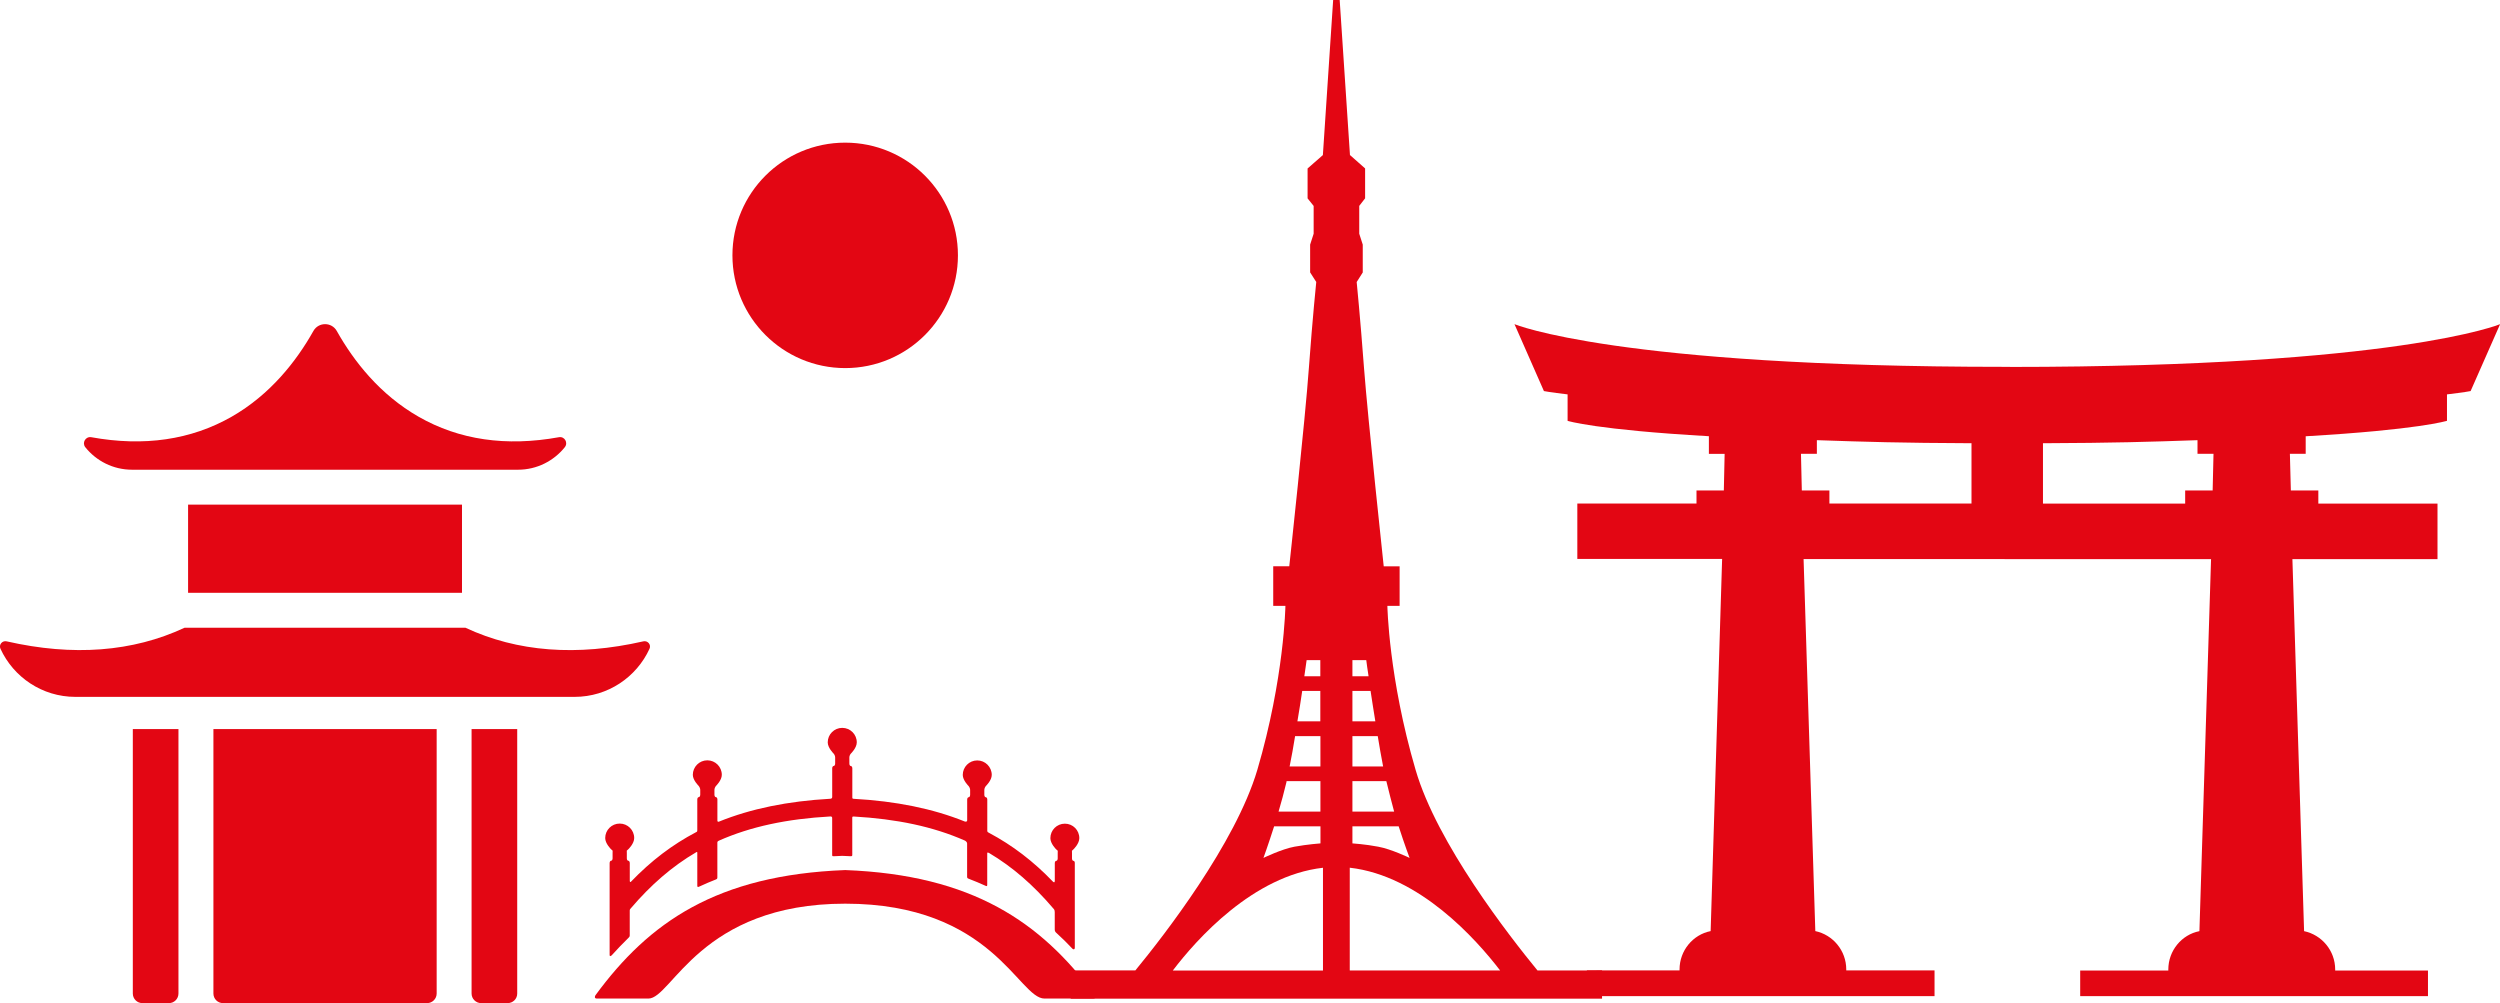 <?xml version="1.0" encoding="utf-8"?>
<!-- Generator: Adobe Illustrator 16.0.0, SVG Export Plug-In . SVG Version: 6.00 Build 0)  -->
<!DOCTYPE svg PUBLIC "-//W3C//DTD SVG 1.1//EN" "http://www.w3.org/Graphics/SVG/1.1/DTD/svg11.dtd">
<svg version="1.1" id="Calque_1" xmlns="http://www.w3.org/2000/svg" xmlns:xlink="http://www.w3.org/1999/xlink" x="0px" y="0px"
	 width="49.844px" height="20px" viewBox="0 0 49.844 20" enable-background="new 0 0 49.844 20" xml:space="preserve">
<g>
	<defs>
		<rect id="SVGID_1_" width="49.844" height="20"/>
	</defs>
	<clipPath id="SVGID_2_">
		<use xlink:href="#SVGID_1_"  overflow="visible"/>
	</clipPath>
	<path clip-path="url(#SVGID_2_)" fill="#E30613" d="M30.654,19.349c-0.563-0.688-2.002-2.53-2.43-3.998
		c-0.539-1.838-0.563-3.271-0.563-3.271h0.244v-0.789h-0.317c0,0-0.317-2.952-0.393-3.955c-0.075-1.005-0.146-1.713-0.146-1.713
		l0.121-0.191V4.877L27.1,4.66V4.105l0.117-0.151V3.358l-0.302-0.267L26.71,0h-0.13l-0.205,3.092l-0.305,0.267v0.596l0.121,0.151
		V4.66l-0.07,0.217v0.554l0.122,0.191c0,0-0.073,0.708-0.147,1.713c-0.071,1.004-0.391,3.955-0.391,3.955h-0.32v0.789h0.243
		c0,0-0.021,1.436-0.56,3.271c-0.435,1.468-1.865,3.309-2.432,3.998h-1.289v0.563h10.594v-0.563
		C31.943,19.349,30.654,19.349,30.654,19.349 M26.964,13.161h0.276c0.011,0.078,0.024,0.189,0.046,0.322h-0.322V13.161z
		 M26.964,13.775h0.362c0.029,0.188,0.06,0.396,0.095,0.607h-0.457V13.775z M26.964,14.677h0.505
		c0.034,0.211,0.072,0.42,0.107,0.604h-0.612V14.677z M26.964,15.574h0.676c0.003,0.009,0.006,0.019,0.006,0.023
		c0.048,0.201,0.101,0.4,0.15,0.585h-0.832V15.574z M26.964,16.475h0.922c0.12,0.373,0.218,0.63,0.218,0.63
		s-0.366-0.177-0.626-0.224c-0.255-0.049-0.514-0.066-0.514-0.066V16.475z M26.051,13.161h0.273v0.322h-0.319
		C26.023,13.348,26.042,13.239,26.051,13.161 M25.963,13.775h0.361v0.607h-0.457C25.903,14.172,25.936,13.963,25.963,13.775
		 M25.821,14.677h0.505v0.604h-0.614C25.75,15.096,25.787,14.887,25.821,14.677 M25.648,15.597c0.001-0.006,0.001-0.016,0.003-0.023
		h0.675v0.608h-0.835C25.546,15.999,25.599,15.799,25.648,15.597 M25.403,16.475h0.924v0.34c0,0-0.259,0.019-0.518,0.066
		c-0.255,0.047-0.619,0.224-0.619,0.224S25.284,16.848,25.403,16.475 M26.377,17.301v2.049h-2.994
		C23.855,18.728,24.986,17.459,26.377,17.301 M26.911,19.349V17.3c1.392,0.158,2.522,1.428,2.998,2.049H26.911z"/>
	<path clip-path="url(#SVGID_2_)" fill="#E30613" d="M40.076,7.316V7.314h-0.081h-0.029c-7.739,0-9.771-0.851-9.771-0.851
		l0.587,1.334c0,0,0.121,0.025,0.472,0.066v0.528c0,0,0.563,0.178,2.817,0.306v0.352h0.314l-0.016,0.73h-0.545v0.26h-2.376v1.105
		h2.887l-0.229,7.42c-0.354,0.07-0.62,0.388-0.62,0.765v0.019h-1.848v0.512h6.932v-0.512h-1.76v-0.019
		c0-0.377-0.267-0.692-0.617-0.765l-0.234-7.418h4.008v0.002h4.116l-0.232,7.417c-0.354,0.069-0.62,0.388-0.62,0.765v0.02h-1.757
		v0.511h6.934v-0.511h-1.85v-0.02c0-0.377-0.268-0.691-0.62-0.765l-0.233-7.417h2.893v-1.107h-2.376V9.779h-0.548l-0.019-0.731
		h0.315v-0.35c2.252-0.13,2.817-0.308,2.817-0.308V7.863c0.35-0.041,0.471-0.066,0.471-0.066l0.588-1.334
		C49.846,6.463,47.814,7.314,40.076,7.316 M39.308,10.039h-2.834v-0.26h-0.55l-0.017-0.731h0.317V8.776
		c0.982,0.034,1.664,0.055,3.083,0.061V10.039z M44.115,9.779h-0.548v0.262h-2.835V8.837c1.417-0.006,2.103-0.027,3.081-0.061v0.271
		h0.319L44.115,9.779z"/>
	<path clip-path="url(#SVGID_2_)" fill="#E30613" d="M16.852,17.347c-2.564,0.098-3.914,1.043-4.98,2.496
		c-0.012,0.017-0.029,0.066,0.03,0.066h1.026c0.468,0,1.032-1.892,3.924-1.892c2.93,0,3.456,1.892,3.973,1.892h0.965
		c0.082,0,0.048-0.058,0.027-0.086C20.754,18.391,19.394,17.444,16.852,17.347"/>
	<path clip-path="url(#SVGID_2_)" fill="#E30613" d="M21.402,17.163c-0.016,0-0.029-0.021-0.029-0.047v-0.106
		c0-0.025-0.001-0.048-0.001-0.048s0.015-0.014,0.033-0.031c0,0,0.114-0.11,0.114-0.22c0-0.16-0.128-0.289-0.288-0.289
		c-0.16,0-0.289,0.129-0.289,0.289c0,0.109,0.113,0.22,0.113,0.22c0.019,0.018,0.034,0.031,0.034,0.031s-0.001,0.022-0.001,0.048
		v0.106c0,0.026-0.013,0.047-0.029,0.047c-0.016,0-0.029,0.021-0.029,0.047v0.35c0,0.042-0.022,0.032-0.034,0.021
		c-0.395-0.411-0.811-0.728-1.277-0.976c-0.012-0.007-0.035-0.013-0.035-0.039v-0.624c0-0.026-0.013-0.047-0.029-0.047
		c-0.017,0-0.03-0.022-0.03-0.049v-0.097c0-0.026,0.015-0.062,0.034-0.081c0,0,0.114-0.11,0.114-0.218
		c0-0.159-0.13-0.289-0.289-0.289c-0.16,0-0.289,0.13-0.289,0.289c0,0.107,0.113,0.218,0.113,0.218
		c0.019,0.02,0.034,0.055,0.034,0.081v0.097c0,0.026-0.013,0.049-0.029,0.049c-0.017,0-0.03,0.021-0.03,0.047v0.41
		c0,0.035-0.033,0.033-0.05,0.026c-0.637-0.256-1.368-0.405-2.218-0.452c-0.008-0.001-0.022-0.003-0.022-0.021v-0.586
		c0-0.025-0.013-0.046-0.029-0.046c-0.017,0-0.03-0.022-0.03-0.049V15.1c0-0.025,0.015-0.062,0.034-0.079
		c0,0,0.114-0.111,0.114-0.22c0-0.16-0.129-0.289-0.29-0.289c-0.159,0-0.289,0.129-0.289,0.289c0,0.108,0.114,0.22,0.114,0.22
		c0.019,0.018,0.034,0.054,0.034,0.079v0.123c0,0.026-0.013,0.049-0.03,0.049c-0.016,0-0.029,0.021-0.029,0.046v0.573
		c0,0.028-0.023,0.033-0.035,0.034c-0.852,0.048-1.585,0.198-2.222,0.456c-0.011,0.004-0.032,0.007-0.032-0.019v-0.422
		c0-0.026-0.013-0.047-0.03-0.047c-0.016,0-0.029-0.022-0.029-0.049v-0.097c0-0.026,0.015-0.062,0.034-0.081
		c0,0,0.113-0.11,0.113-0.218c0-0.159-0.129-0.289-0.289-0.289c-0.159,0-0.289,0.13-0.289,0.289c0,0.107,0.114,0.218,0.114,0.218
		c0.018,0.02,0.034,0.055,0.034,0.081v0.097c0,0.026-0.014,0.049-0.03,0.049s-0.029,0.021-0.029,0.047v0.616
		c0,0.029-0.015,0.031-0.023,0.035c-0.475,0.25-0.897,0.57-1.298,0.987c-0.008,0.009-0.025,0.017-0.025-0.015v-0.355
		c0-0.025-0.014-0.047-0.03-0.047s-0.029-0.021-0.029-0.047v-0.106c0-0.025-0.001-0.048-0.001-0.048s0.015-0.014,0.034-0.031
		c0,0,0.114-0.11,0.114-0.22c0-0.16-0.129-0.289-0.289-0.289c-0.16,0-0.289,0.129-0.289,0.289c0,0.109,0.114,0.22,0.114,0.22
		c0.019,0.018,0.034,0.031,0.034,0.031s-0.001,0.022-0.001,0.048v0.106c0,0.026-0.013,0.047-0.029,0.047s-0.03,0.021-0.03,0.047
		v0.859v0.971c0,0.04,0.03,0.021,0.045,0.005c0.11-0.123,0.222-0.238,0.334-0.348c0.007-0.007,0.022-0.021,0.022-0.042v-0.499
		c0-0.021,0.01-0.031,0.016-0.038c0.402-0.472,0.829-0.844,1.312-1.126c0.006-0.004,0.019-0.011,0.019,0.012v0.656
		c0,0.044,0.031,0.021,0.047,0.015c0.106-0.049,0.214-0.096,0.325-0.139c0.01-0.004,0.028-0.01,0.028-0.038v-0.7
		c0-0.019,0.02-0.031,0.03-0.035c0.632-0.28,1.357-0.435,2.226-0.483c0.011,0,0.033,0.003,0.033,0.028v0.746
		c0,0.023,0.025,0.02,0.038,0.019c0.051-0.003,0.103-0.005,0.155-0.007h0.007h0.008c0.053,0.002,0.105,0.004,0.157,0.007
		c0.012,0.001,0.036,0.002,0.036-0.021V16.3c0-0.021,0.016-0.021,0.025-0.021c0.865,0.049,1.587,0.202,2.218,0.479
		c0.016,0.007,0.047,0.031,0.047,0.057v0.668c0,0.03,0.021,0.032,0.031,0.037c0.117,0.045,0.23,0.092,0.342,0.143
		c0.009,0.004,0.028,0.012,0.028-0.018V17.01c0-0.021,0.024-0.011,0.036-0.004c0.469,0.278,0.887,0.643,1.278,1.103
		c0.011,0.013,0.032,0.025,0.032,0.077v0.348c0,0.037,0.021,0.055,0.032,0.065c0.113,0.103,0.215,0.203,0.324,0.319
		c0.012,0.014,0.044,0.016,0.044-0.023v-1.686C21.431,17.184,21.418,17.163,21.402,17.163"/>
	<path clip-path="url(#SVGID_2_)" fill="#E30613" d="M2.632,9.365h7.697c0.376,0,0.713-0.176,0.932-0.449
		c0.071-0.09-0.005-0.22-0.118-0.199c-1.052,0.191-1.991,0.054-2.798-0.409c-0.771-0.441-1.291-1.105-1.631-1.71
		c-0.102-0.18-0.363-0.18-0.465,0c-0.339,0.604-0.86,1.269-1.63,1.71c-0.809,0.462-1.748,0.6-2.799,0.409
		C1.706,8.697,1.63,8.828,1.701,8.917C1.919,9.189,2.255,9.365,2.632,9.365"/>
	<path clip-path="url(#SVGID_2_)" fill="#E30613" d="M9.281,12.516H3.679c-1.033,0.482-2.223,0.573-3.546,0.271
		c-0.087-0.021-0.161,0.067-0.124,0.147c0.26,0.567,0.832,0.96,1.494,0.96h9.953c0.662,0,1.235-0.393,1.494-0.96
		c0.037-0.08-0.037-0.168-0.124-0.147C11.504,13.089,10.314,12.999,9.281,12.516"/>
	<rect x="3.75" y="10.061" clip-path="url(#SVGID_2_)" fill="#E30613" width="5.461" height="1.758"/>
	<path clip-path="url(#SVGID_2_)" fill="#E30613" d="M2.84,20h0.527c0.106,0,0.191-0.086,0.191-0.192v-5.272h-0.91v5.272
		C2.648,19.915,2.734,20,2.84,20"/>
	<path clip-path="url(#SVGID_2_)" fill="#E30613" d="M4.447,20h4.067c0.106,0,0.192-0.086,0.192-0.192v-5.272H4.255v5.272
		C4.255,19.915,4.341,20,4.447,20"/>
	<path clip-path="url(#SVGID_2_)" fill="#E30613" d="M10.12,20H9.594c-0.106,0-0.192-0.086-0.192-0.192v-5.272h0.91v5.272
		C10.313,19.915,10.226,20,10.12,20"/>
	<path clip-path="url(#SVGID_2_)" fill="#E30613" d="M14.603,5.091c0-1.242,1.007-2.247,2.248-2.247
		c1.242,0,2.248,1.005,2.248,2.247c0,1.241-1.006,2.248-2.248,2.248C15.61,7.338,14.603,6.332,14.603,5.091"/>
</g>
</svg>
